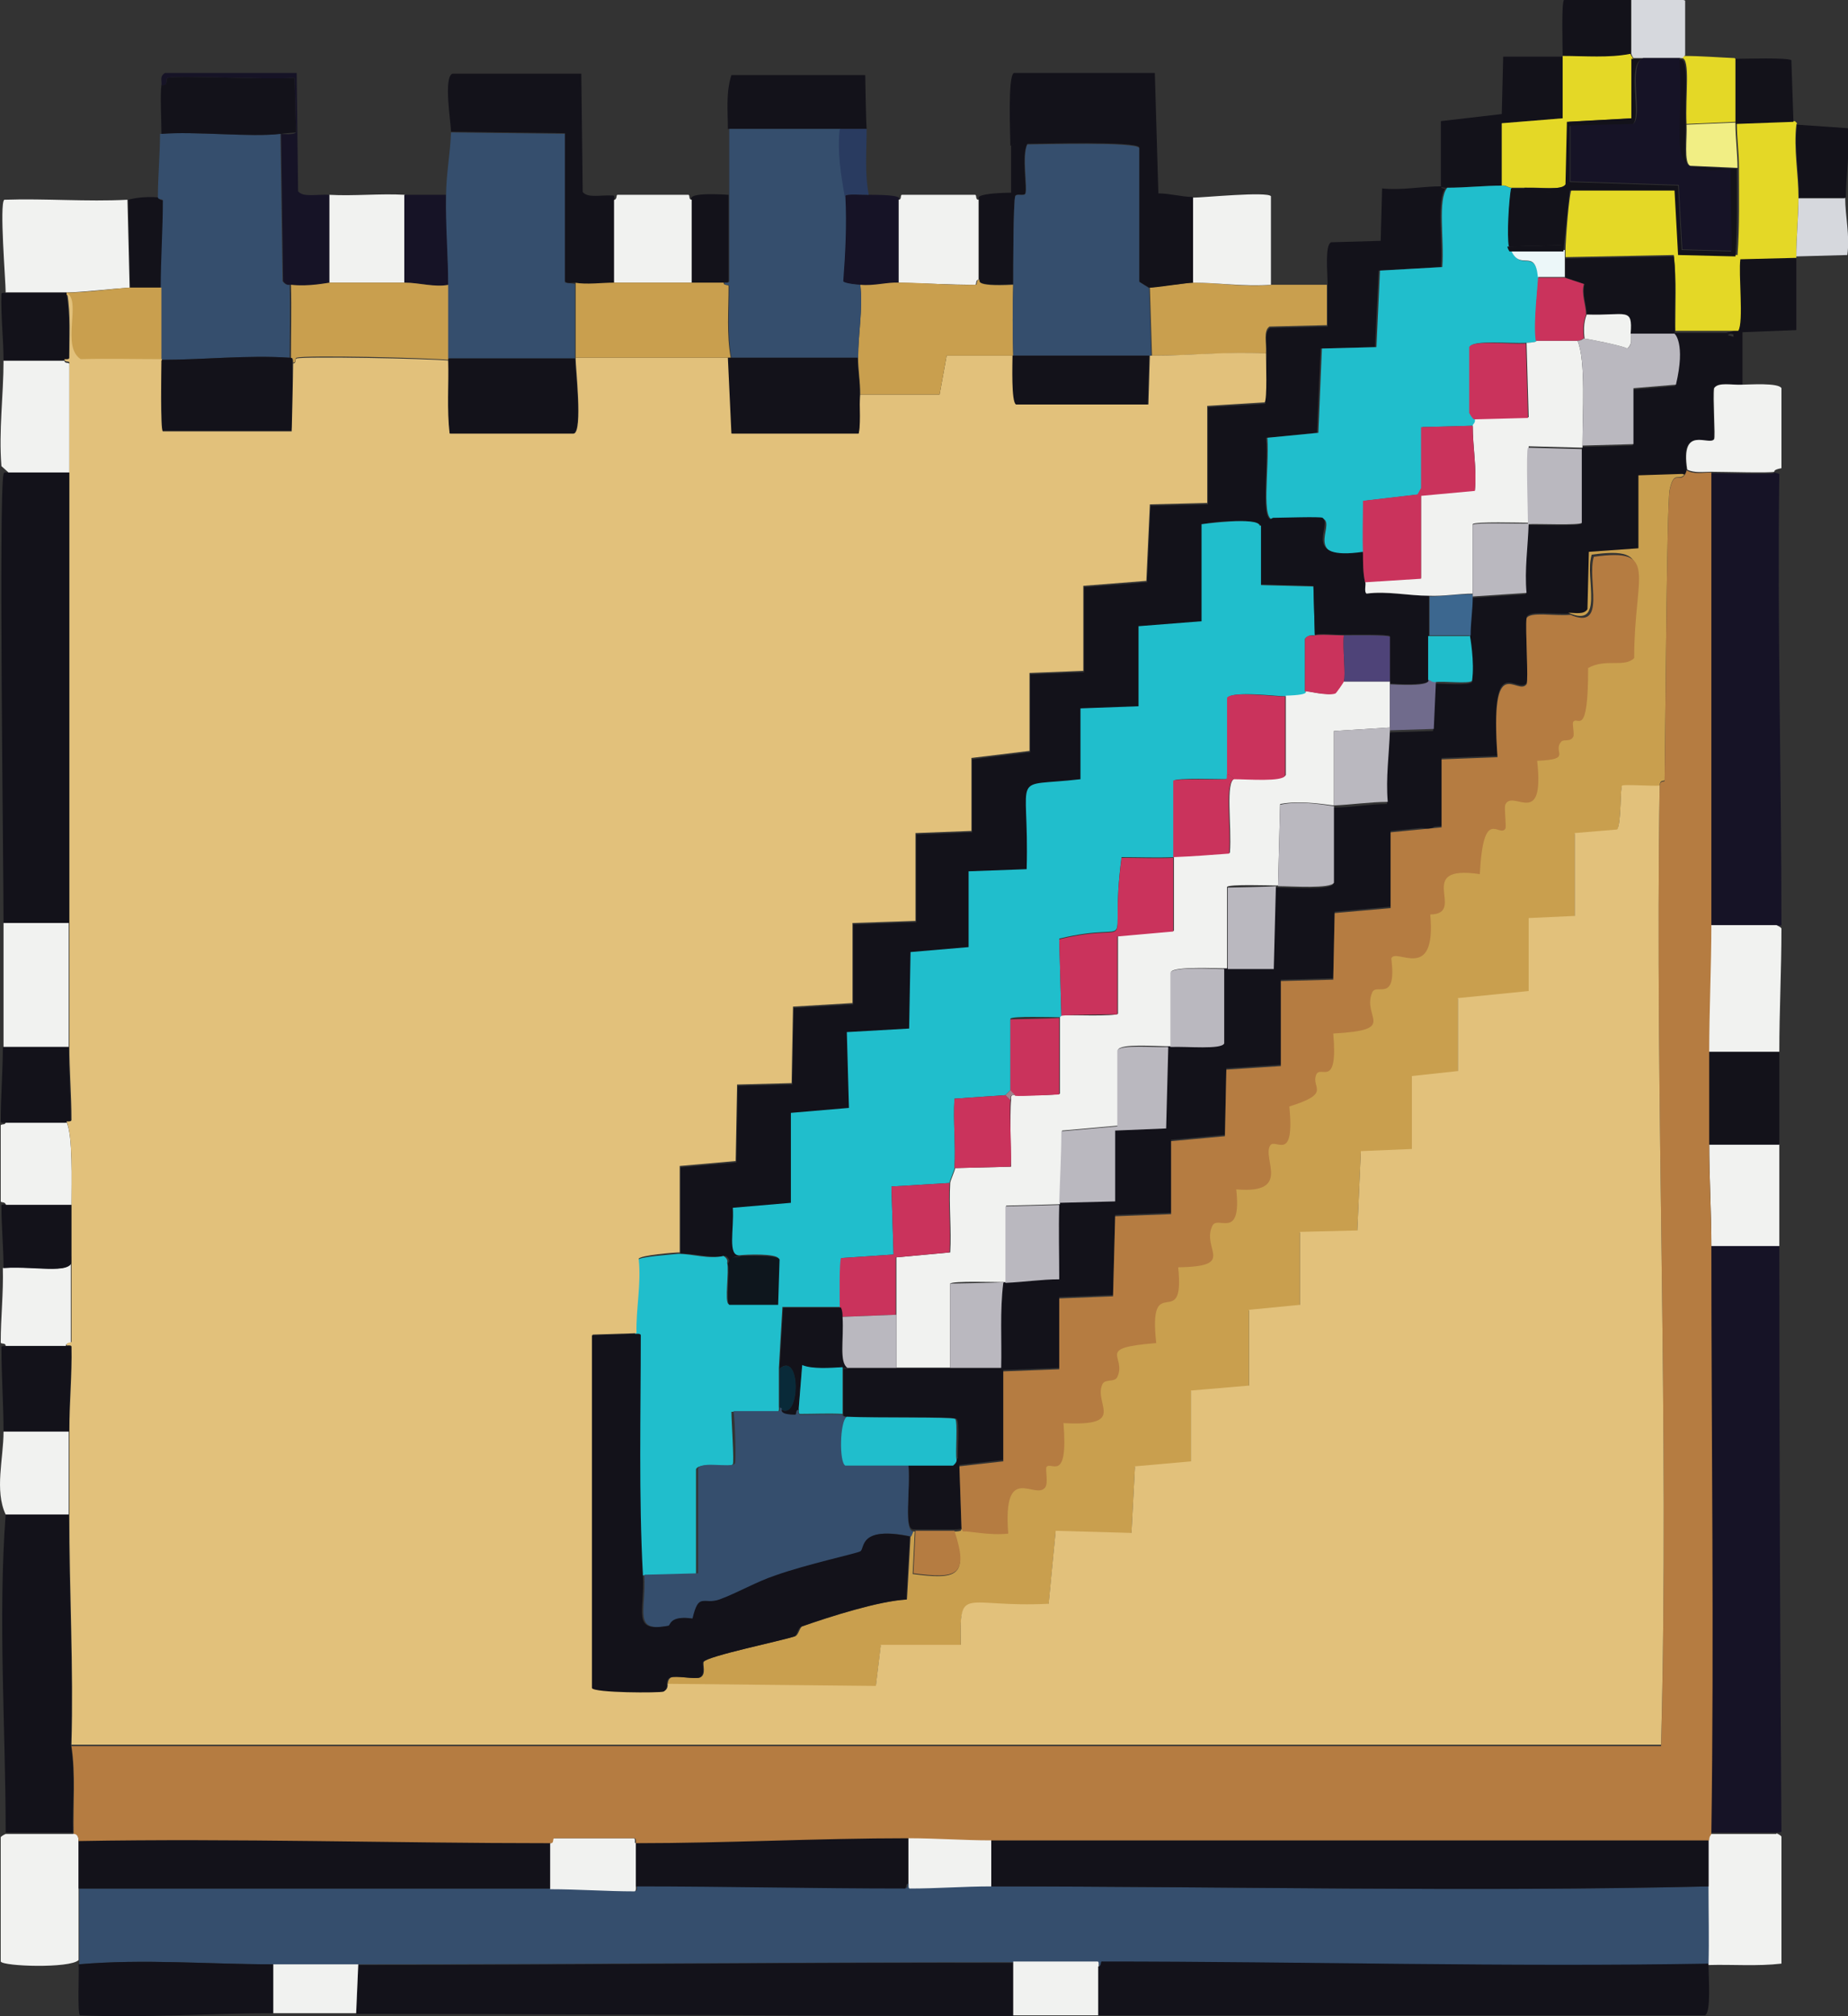 <?xml version="1.0" encoding="UTF-8"?>
<svg id="Layer_2" data-name="Layer 2" xmlns="http://www.w3.org/2000/svg" viewBox="0 0 26.1 28.46">
  <rect x="0" y="0" width="26.1" height="28.46" fill="#333333" stroke="none"/>
  <defs>
    <style>
      .cls-1 {
        fill: #20becc;
      }

      .cls-1, .cls-2, .cls-3, .cls-4, .cls-5, .cls-6, .cls-7, .cls-8, .cls-9, .cls-10, .cls-11, .cls-12, .cls-13, .cls-14, .cls-15, .cls-16, .cls-17, .cls-18, .cls-19, .cls-20, .cls-21 {
        stroke-width: 0px;
      }

      .cls-2 {
        fill: #ecf7f9;
      }

      .cls-3 {
        fill: #f1f2f0;
      }

      .cls-4 {
        fill: #13121a;
      }

      .cls-5 {
        fill: #0e161d;
      }

      .cls-6 {
        fill: #ca335c;
      }

      .cls-7 {
        fill: #e2c17b;
      }

      .cls-8 {
        fill: #bab8bf;
      }

      .cls-9 {
        fill: #e4d826;
      }

      .cls-10 {
        fill: #4e4378;
      }

      .cls-11 {
        fill: #d6d8dd;
      }

      .cls-12 {
        fill: #092a39;
      }

      .cls-13 {
        fill: #354e6d;
      }

      .cls-14 {
        fill: #c99f4e;
      }

      .cls-15 {
        fill: #a0838d;
      }

      .cls-16 {
        fill: #706b8c;
      }

      .cls-17 {
        fill: #161326;
      }

      .cls-18 {
        fill: #b57c41;
      }

      .cls-19 {
        fill: #3c678f;
      }

      .cls-20 {
        fill: #293b60;
      }

      .cls-21 {
        fill: #f1ee84;
      }
    </style>
  </defs>
  <g id="Layer_1-2" data-name="Layer 1">
    <g>
      <path class="cls-13" d="M14,26.63c3.38,0,6.76.08,10.14,0,0,.37.01.73,0,1.1-2.86.04-5.72-.03-8.57-.03-.03,0,0,.07-.05.07,0,0,.01-.07-.02-.07-.4,0-.79,0-1.19,0-3.08,0-6.16.03-9.24.03-.4,0-.8,0-1.2,0-.91,0-1.83-.08-2.75,0,0-.02,0-.05,0-.07,0-.33,0-.66,0-1,2.22,0,4.44,0,6.67,0,.39,0,.79.03,1.19.03.03,0,.01-.07.02-.07,1.26,0,2.53.04,3.8.03.03,0,0-.07.05-.07,0,0-.01.07.02.07.38,0,.77-.03,1.15-.03Z"/>
      <path class="cls-4" d="M20.42,2.65c-.14.17-.04.72-.07,1.12l-.88.05-.05,1.08-.77.02-.05,1.19-.72.07c.04.46-.09,1.21.1,1.15-.01,0-.15.06-.17.1-.03-.13-.81-.06-.82-.02v1.37l-.89.07v1.13l-.82.03v1c-1.02.13-.71-.15-.76,1.27l-.82.03v1.07l-.82.07-.02,1.08-.88.05.03,1.07-.82.07v1.27l-.82.07c.02.31-.07.69.1.67-.12.01-.12.01-.17.1,0-.02.01-.06-.05-.1-.2.04-.44-.04-.64-.03v-1.22l.79-.07.02-1.08.77-.02.02-1.08.84-.05v-1.13l.89-.03v-1.24l.79-.03v-1.03l.82-.1v-1.1l.76-.03v-1.2l.89-.07.05-1.08.81-.02v-1.37l.81-.05s.01-.59.02-.69c0-.16-.04-.32.05-.38l.81-.02c0-.19,0-.38,0-.57,0-.21-.04-.58.05-.62l.7-.02.02-.74c.28.03.56-.03.84-.03,0,0-.02.04.07.03Z"/>
      <path class="cls-17" d="M25.13,17.59c0,2.76.01,5.51.03,8.26,0,.03-.07.01-.07.02h-.93c.04-2.76,0-5.52,0-8.28h.96Z"/>
      <path class="cls-4" d="M25.37,3.65c0,.34,0,.68,0,1.01l-.76.03v.74c-.18,0-.35-.04-.41.05-.02.12.02.69,0,.72-.07.1-.48-.21-.38.43,0,.02-.02.06-.03.07l-.62.02v1.03l-.7.05-.02.81c-.06.09-.17.04-.27.05-.22.02-.57-.05-.62.05-.02.14.03.89,0,.93-.13.18-.53-.51-.41,1.03l-.79.03v.96l-.72.07v1.07l-.79.07-.02.94-.74.02v1.2l-.77.05-.02.94-.76.07v1.03l-.79.03-.03,1.13-.76.03v1l-.79.03v1.27l-.62.07.03.88s.03.03-.1.03c-.18,0-.37,0-.55,0h-.03c-.14,0-.04-.57-.07-.93.21,0,.42,0,.64,0,.05-.04.05-.07.05-.07.2-.03.39-.04.58-.05-.03-.42.02-.84.03-1.25.01-.4-.02-.8.03-1.2.01,0,.02,0,.03,0,.25-.01.5-.05.76-.05,0-.35-.01-.7,0-1.05,0-.01,0-.02,0-.03l.79-.02v-1l.72-.03.03-1.15s.02,0,.03,0c.23-.01.71.04.76-.05v-1.05s.02,0,.03,0h.65l.09.1h.65c.21-.97-.38-1.01.84-1.05-.17-1.73.52-.86.72-1.1-.25-1.61.63-.81.79-1.03-.12-1.42.32-.9.41-1.03.2-.28-.56-1.18.88-.98.08-.81-.25-.89.7-.88v-1l.09-.09h.58c.01-.91.56.1.43-1.19.06-.21.45.25.34-.69l-.1-.03s.09.01.14-.05c.09-.12,0-.81.03-1.01l.79-.02Z"/>
      <path class="cls-4" d="M14.31,27.7v.76c-3.09,0-6.18-.03-9.28-.03l.03-.69c3.08,0,6.16-.04,9.24-.03Z"/>
      <path class="cls-4" d="M24.13,27.73c0,.18.04.68-.05.72-2.86,0-5.71,0-8.57,0v-.69c.05,0,.03-.07.05-.07,2.86,0,5.72.08,8.57.03Z"/>
      <path class="cls-17" d="M25.06,6.67l.07.02c-.03,2.12.03,4.24.03,6.36,0,.03-.07.01-.07.02h-.93c0-2.13,0-4.26,0-6.39.17,0,.85.02.89,0Z"/>
      <path class="cls-4" d="M.12,6.67h.86c0,2.12,0,4.24,0,6.36H.05c0-.86-.07-6.03,0-6.34,0-.03.05-.02.07-.02Z"/>
      <path class="cls-4" d="M.97,21.37c0,1.09.07,2.18.03,3.26.07.41.02.82.03,1.24H.08c0-1.5-.11-3,0-4.5h.89Z"/>
      <path class="cls-9" d="M25.37,1.76c-.04.34.03.69.03,1.03,0,.27-.03.55-.03.82,0,.01,0,.02,0,.03l-.79.02c-.03.2.05.89-.03,1.01h-.89c0-.35.02-.71-.02-1.07l-1.53.03s0-.07,0-.1c0-.11.05-.83.09-.86h1.48l.05.91.81.02c.03-.41.02-.83.02-1.24,0-.2-.03-.41-.03-.62l.82-.03.03.03Z"/>
      <path class="cls-3" d="M1.8,2.82l.03,1.24c-.29.02-.6.06-.89.07-.29,0-.57,0-.86,0,0-.17-.09-1.25-.02-1.31.58-.02,1.16.03,1.74,0Z"/>
      <path class="cls-14" d="M17.95,4.02h.79c0,.19,0,.38,0,.57l-.81.02c-.09.06-.04.22-.05.38-.54-.02-1.08.03-1.61.03l-.03-.96s.54-.07.62-.07c.36,0,.73.07,1.1.03Z"/>
      <path class="cls-4" d="M3.86,27.73v.69c-.91,0-1.82.07-2.73.03-.04-.02-.01-.62-.02-.72.92-.08,1.83,0,2.75,0Z"/>
      <path class="cls-3" d="M1.04,25.88s.07,0,.07.1c0,.23,0,.46,0,.69,0,.33,0,.66,0,1-.12.12-1.07.09-1.1.02,0-.58,0-1.17,0-1.75,0-.02.07-.05.07-.05h.96Z"/>
      <path class="cls-3" d="M25.09,25.88s.07.03.07.05c0,.6,0,1.19,0,1.79-.34.04-.69.01-1.03.02.01-.37,0-.73,0-1.1,0-.22,0-.44,0-.65,0-.07.03-.08.03-.1h.93Z"/>
      <path class="cls-3" d="M25.09,13.06s.07.03.07.05c0,.58-.03,1.16-.03,1.74h-1c0-.6.03-1.19.03-1.79h.93Z"/>
      <path class="cls-3" d="M.97,13.03c0,.58,0,1.17,0,1.75H.05c0-.58,0-1.17,0-1.75h.93Z"/>
      <path class="cls-4" d="M22.07.79c0,.29,0,.58,0,.88l-.86.07v.88c-.26,0-.53.03-.79.03-.09,0-.06-.03-.07-.03v-.91l.86-.1.02-.81c.28,0,.56,0,.84,0Z"/>
      <path class="cls-3" d="M.91,5.09c0,.05.07.02.07.05,0,.51,0,1.02,0,1.53H.12l-.1-.09c-.04-.5.03-1,.03-1.49h.86Z"/>
      <path class="cls-3" d="M25.13,16.15c0,.48,0,.96,0,1.44h-.96c0-.48-.03-.96-.03-1.44h1Z"/>
      <path class="cls-3" d="M13.82,2.82v1.13c-.05,0-.02.07-.05.07-.36,0-.72-.02-1.08-.03v-1.17c.05,0,.02-.07.05-.07.34,0,.69,0,1.03,0,.03,0,0,.07.05.07Z"/>
      <path class="cls-3" d="M17.95,4.02c-.37.03-.74-.03-1.1-.03v-1.2c.14,0,1.05-.09,1.1-.02v1.25Z"/>
      <path class="cls-3" d="M9.77,2.82v1.17c-.37,0-.73,0-1.1,0v-1.17c.05,0,.03-.07.05-.07.33,0,.66,0,1,0,.03,0,0,.07.05.07Z"/>
      <path class="cls-3" d="M5.72,2.75v1.24c-.36,0-.71,0-1.07,0v-1.24c.35.02.71-.02,1.07,0Z"/>
      <path class="cls-3" d="M24.61,5.43c.09,0,.51-.03.55.05v1.13c-.12.02-.1.05-.1.05-.05.02-.72,0-.89,0-.11,0-.24.02-.34-.03-.1-.64.31-.33.38-.43.02-.03-.02-.6,0-.72.06-.09.24-.04.41-.05Z"/>
      <path class="cls-4" d="M25.13,14.85c0,.44,0,.87,0,1.31h-1c0-.44,0-.87,0-1.31h1Z"/>
      <path class="cls-4" d="M.08,19h.86s.07-.01.07.02c0,.39-.04.8-.03,1.19H.05c0-.39-.03-.79-.03-1.19,0-.03.07-.01.07-.02Z"/>
      <path class="cls-17" d="M4.65,2.75v1.24s-.3.07-.55.03c0,0-.05.02-.1-.05l-.03-2.08s.18.02.21-.02l-.02-.77c-.38.03-1.64-.04-1.79,0-.04.01.02.13-.09.1.01-.06-.03-.12.05-.17h1.86l.02,1.67c.07.09.26.04.45.05Z"/>
      <path class="cls-3" d="M.97,20.21c0,.39,0,.78,0,1.17H.08c-.16-.34-.03-.79-.03-1.17h.93Z"/>
      <path class="cls-3" d="M.94,15.84c.09.19.07.82.07,1.17H.08c0-.05-.07-.03-.07-.05,0-.36,0-.71,0-1.07,0-.03.07,0,.07-.05h.86Z"/>
      <path class="cls-3" d="M.94,19H.08c0-.05-.07-.02-.07-.05,0-.35.04-.7.03-1.05.51-.04,1.05.12.96-.17,0,.41,0,.81,0,1.22,0,.03-.07,0-.07.05Z"/>
      <path class="cls-4" d="M.97,14.78c0,.35.03.7.03,1.05,0,.03-.07.01-.07.02H.08s-.07.01-.07-.02c0-.35.03-.7.03-1.05h.93Z"/>
      <path class="cls-17" d="M12.28,2.75c.56,0,.39.07.41.07v1.17c-.17,0-.36.06-.55.03-.04,0-.23-.02-.24-.05.04-.39.05-.79.03-1.19,0-.05.16-.03.34-.03Z"/>
      <path class="cls-4" d="M.08,4.13c.29,0,.57,0,.86,0v.03c.05.3.03.61.03.91,0,.03-.07.01-.07.02H.05c0-.31-.04-.63-.03-.94,0-.03.07-.01.07-.02Z"/>
      <path class="cls-3" d="M15.51,27.76v.69c-.4,0-.8,0-1.2,0v-.76c.4,0,.79,0,1.19,0,.03,0,.01.07.02.07Z"/>
      <path class="cls-4" d="M.08,17.01h.93c0,.24,0,.48,0,.72.09.29-.46.14-.96.17,0-.29-.03-.58-.03-.88,0-.03.07-.01.07-.02Z"/>
      <path class="cls-3" d="M5.06,27.73l-.03.69c-.39,0-.78,0-1.17,0v-.69c.4,0,.8,0,1.2,0Z"/>
      <path class="cls-4" d="M14.51,2.03c-.09.16,0,.64-.03.7-.02.04-.11,0-.14.03-.03.05-.03,1.08-.03,1.25-.6.04-.45-.07-.48-.07v-1.13s-.12-.08.45-.09c0-.22,0-.45,0-.67.1-.07.14-.03.24-.03Z"/>
      <path class="cls-17" d="M6.3,2.75c0,.42.03.85.03,1.27-.2.04-.42-.03-.62-.03v-1.24h.58Z"/>
      <path class="cls-4" d="M25.33,1.72l-.82.03s0-.02,0-.03c0-.3,0-.6,0-.89.13,0,.74-.02.79.02l.03.88Z"/>
      <path class="cls-4" d="M23.03,0c0,.25,0,.5,0,.76-.32.07-.64.03-.96.03,0-.11-.02-.77.02-.79.31,0,.63,0,.94,0Z"/>
      <path class="cls-4" d="M26.06,2.79h-.65c0-.34-.07-.69-.03-1.03l.72.05c.03.33-.03.66-.03.98Z"/>
      <path class="cls-9" d="M24.51.83c0,.3,0,.6,0,.89l-.69.03c-.02-.39.06-.94-.07-.93,0,0-.01-.03.03-.03.25,0,.48.02.72.03Z"/>
      <path class="cls-4" d="M2.25,2.79c0,.05.07.03.07.05,0,.41-.04.82-.03,1.22-.15,0-.3,0-.45,0l-.03-1.24s.2-.06.45-.03Z"/>
      <path class="cls-4" d="M10.29,2.75c0,.41,0,.81,0,1.22,0,.03-.07.01-.07.02h-.45v-1.17s-.12-.11.52-.07Z"/>
      <path class="cls-11" d="M23.79.79s-.03.03-.03.03c-.01,0-.02,0-.03,0-.17,0-.34,0-.52,0h-.14s-.03-.04-.03-.07c0-.25,0-.5,0-.76.11,0,.73-.02.76.02v.77Z"/>
      <path class="cls-11" d="M26.06,2.79c0,.26.07.54.03.81l-.72.02c0-.27.03-.56.03-.82h.65Z"/>
      <path class="cls-4" d="M24.13,25.98c0,.22,0,.44,0,.65-3.38.08-6.76,0-10.14,0v-.65c3.38,0,6.76,0,10.14,0Z"/>
      <path class="cls-4" d="M7.78,26.01v.65c-2.22,0-4.44,0-6.67,0,0-.23,0-.46,0-.69,2.22-.04,4.44.04,6.67.03Z"/>
      <path class="cls-4" d="M12.83,25.94v.65c-.05,0-.02.07-.05.07-1.27,0-2.53-.03-3.8-.03v-.62c1.28,0,2.57-.07,3.85-.07Z"/>
      <path class="cls-3" d="M8.98,26.01v.62s.01.07-.02.07c-.39,0-.79-.03-1.19-.03v-.65c.05,0,.02-.07.05-.07.38,0,.76,0,1.13,0,.03,0,.01.07.02.07Z"/>
      <path class="cls-3" d="M14,25.98v.65c-.38,0-.77.03-1.15.03-.03,0-.01-.07-.02-.07v-.65c.39,0,.78.03,1.17.03Z"/>
      <path class="cls-1" d="M17.81,7.42v.84l.74.02.02.69s-.09-.02-.14.05v.74s.12.06-.27.07c-.12,0-.75-.08-.82.02v1.08s.01.07-.02.07c-.1,0-.71-.02-.74.02,0,.36,0,.72,0,1.08-.24.01-.49,0-.74,0-.19,1.47.28.87-.88,1.15l.03,1.08s.01.03-.03.03c-.1,0-.66-.02-.69.02v1.01l-.07.07-.72.05c-.02.32.02.66,0,.98,0,.03-.07.18-.07.21l-.82.05.03.96-.74.05s-.02.59-.02.69h-.81l-.05.86v.55s.01.07-.02.07h-.65c0,.12.04.71.02.74-.04.06-.47-.04-.52.07v1.48l-.76.02c-.06-1.13-.03-2.26-.03-3.38,0-.03-.07-.01-.07-.02,0-.34.07-.7.03-1.05.02-.05.5-.08.58-.09.2,0,.43.08.64.03.07.05.05.08.05.1.03.11-.04.55.02.58h.69l.02-.64c-.03-.08-.47-.06-.55-.05-.18.02-.08-.36-.1-.67l.82-.07v-1.27l.82-.07-.03-1.07.88-.05.02-1.08.82-.07v-1.07l.82-.03c.04-1.42-.26-1.15.76-1.27v-1l.82-.03v-1.13l.89-.07v-1.37s.8-.11.82.02Z"/>
      <path class="cls-1" d="M21.35,2.65c-.04.18-.06.67-.03.82,0,.03.02.04.03.07.13.3.33-.04.38.38,0,.04-.07.63-.03.89,0,0,.04.02-.14.03-.25.01-.75-.04-.79.05v.93c.04.08.07.08.07.09,0,.07-.04.08-.03.1l-.72.02v.86l-.05.09-.77.09c0,.25-.01.49,0,.74-.89.12-.42-.38-.57-.48-.03-.02-.61,0-.7,0-.2.06-.07-.7-.1-1.15l.72-.07.05-1.19.77-.02.05-1.08.88-.05c.03-.39-.07-.95.07-1.12.26,0,.53-.03.79-.03.06,0,.07.04.14.03Z"/>
      <path class="cls-4" d="M19.25,7.8c0,.12,0,.3.03.41.01.04-.02.14.02.17.29-.03.59.03.88.03v1.17s.12.11-.55.07c0-.01,0-.02,0-.03,0-.21,0-.42,0-.64-.02-.03-.56-.02-.65-.02-.13,0-.33-.02-.41,0l-.02-.69-.74-.02v-.84s.16-.1.17-.1c.1,0,.68-.02.7,0,.14.1-.32.61.57.48Z"/>
      <path class="cls-5" d="M10.46,17.73c.08,0,.52-.02.55.05l-.02.64h-.69c-.05-.04.01-.47-.02-.58.05-.09.05-.09.17-.1Z"/>
      <path class="cls-18" d="M24.17,6.67c0,2.13,0,4.26,0,6.39,0,.59-.03,1.19-.03,1.79,0,.44,0,.87,0,1.31,0,.48.03.97.03,1.44,0,2.76.04,5.52,0,8.28,0,.03-.03.03-.03.1-3.38,0-6.76,0-10.14,0-.39,0-.78-.03-1.17-.03-1.28,0-2.57.07-3.85.07,0,0,.01-.07-.02-.07-.38,0-.76,0-1.13,0-.03,0,0,.07-.05.07-2.22,0-4.44-.07-6.67-.03,0-.11-.07-.1-.07-.1-.01-.41.03-.83-.03-1.24h22.45c.12-4.51-.09-9.03-.02-13.54,0-.11.07-.06.07-.09.01-.67.03-3.87.07-4.09.06-.3.13-.12.21-.22.01-.01.03-.05.03-.07.1.06.23.03.34.03Z"/>
      <path class="cls-14" d="M23.79,6.7c-.08.1-.15-.07-.21.22-.04.22-.06,3.42-.07,4.09,0,.03-.07-.02-.07.09-.11.01-.51-.02-.53,0-.03.02-.01.52-.07.62l-.6.05v1.17l-.65.03v1.03l-1,.1v1.03l-.65.07v1.03l-.72.03-.05,1.12-.81.02v1.03l-.72.07v1.07l-.82.07v1l-.79.07-.05.94-1.07-.03-.1,1.03c-1.2.06-1.26-.28-1.24.58h-1.13l-.07.58-2.94-.03s0-.08.05-.1c.08-.03.35.03.41,0,.09-.04.03-.19.05-.22.05-.08,1.13-.31,1.29-.36.05-.02.06-.12.1-.14.4-.14,1.09-.36,1.48-.38l.05-.89.03-.07h.03l-.03.6c.61.08.8.04.58-.6.14,0,.1-.03.1-.03.09,0,.36.07.64.03-.08-1.02.37-.47.52-.65.05-.06,0-.26.02-.29.06-.09.31.24.24-.62.91.05.42-.27.55-.55.04-.08.17-.02.21-.1.14-.3-.33-.41.55-.48-.12-1.05.41-.11.31-1.07.83-.01.34-.25.48-.58.07-.17.43.22.34-.52.79.07.36-.44.48-.62.08-.11.35.26.27-.55.61-.19.3-.26.38-.45.06-.15.32.21.24-.58.93-.06.4-.23.55-.58.06-.14.35.16.27-.48.06-.16.64.37.55-.62.54,0-.24-.71.7-.57.05-.96.27-.5.36-.64.02-.03-.02-.29,0-.34.1-.23.56.37.45-.62.51-.03.22-.12.34-.27.03-.04.13.01.17-.07.02-.04-.02-.18,0-.21.06-.08.2.25.21-.76.25-.14.51,0,.65-.14,0-1.19.36-1.56-.57-1.43-.1.34.19,1.05-.33.82.1,0,.22.03.27-.05l.02-.81.7-.05v-1.03l.62-.02Z"/>
      <path class="cls-18" d="M13.58,21.58l-.03-.88.62-.07v-1.27l.79-.03v-1l.76-.03.03-1.13.79-.03v-1.03l.76-.07.02-.94.77-.05v-1.2l.74-.02.02-.94.79-.07v-1.07l.72-.07v-.96l.79-.03c-.11-1.54.28-.85.41-1.03.03-.04-.02-.79,0-.93.04-.1.4-.03.62-.05.52.22.23-.49.33-.82.93-.13.57.24.57,1.43-.14.14-.4,0-.65.14,0,1.01-.15.67-.21.76-.02.02.02.17,0,.21-.04.08-.14.03-.17.07-.13.15.17.25-.34.27.11.98-.35.39-.45.62-.02.05.02.31,0,.34-.09.13-.31-.33-.36.64-.95-.14-.17.56-.7.57.09.98-.49.46-.55.62.08.64-.21.34-.27.48-.15.36.38.53-.55.58.07.79-.18.44-.24.58-.08.19.23.26-.38.45.08.81-.2.44-.27.55-.12.18.31.69-.48.62.08.74-.27.35-.34.52-.15.33.35.57-.48.58.1.95-.43.01-.31,1.07-.88.07-.41.18-.55.48-.04.08-.17.02-.21.1-.13.28.36.6-.55.55.07.86-.18.53-.24.62-.02.03.03.23-.02.29-.14.18-.6-.37-.52.65-.27.03-.55-.04-.64-.03Z"/>
      <path class="cls-3" d="M18.98,9.62h.65s0,.02,0,.03c0,.2,0,.41,0,.62l-.79.05c0,.35,0,.7,0,1.05-.05,0-.45-.08-.76-.02l-.03,1.15s-.02,0-.03,0c-.1,0-.66-.02-.69.02v1.15s-.02,0-.03,0c-.12,0-.72-.03-.76.05v1.05s-.02,0-.03,0c-.21,0-.68-.04-.72.05v1.07l-.79.07c0,.34-.02.68-.03,1.01,0,.01,0,.02,0,.03l-.76.02v1.08s-.02,0-.03,0c-.11,0-.73-.02-.76.02v1.19c-.25,0-.5,0-.76,0v-1.56l.76-.07c.02-.32-.02-.66,0-.98,0-.03.07-.18.07-.21l.79-.02s-.02-.78,0-.94c0-.05-.01-.08.07-.07.06.01.6,0,.62-.02v-1.08s.03-.03.03-.03c.12,0,.76.02.79-.02v-1.1l.79-.07c0-.35,0-.7,0-1.05.26-.01.53-.03.79-.05.03-.38-.07-1.01.07-1.05.19,0,.68.04.72-.05v-1.12c.39-.01.26-.07.27-.07.02,0,.33.08.43.03,0,0,.12-.16.12-.17Z"/>
      <path class="cls-4" d="M24.54,4.68c-.05.06-.09.01-.14.05l.1.03c.11.93-.28.47-.34.69.13,1.29-.42.27-.43,1.19h-.58l-.09.09v1c-.95-.01-.63.06-.7.88-1.43-.2-.68.7-.88.98-.1.13-.53-.39-.41,1.03-.16.22-1.04-.58-.79,1.03-.21.24-.89-.63-.72,1.1-1.22.04-.64.07-.84,1.05h-.65l-.09-.1.03-1.17s.02,0,.03,0c.19,0,.75.04.79-.05,0-.36,0-.72,0-1.08.25,0,.51-.05.76-.05-.03-.34.02-.68.03-1.01l.62-.02.03-.67c.1,0,.48.03.52-.02.03-.26-.04-.6-.03-.64,0-.18.03-.36.03-.55l.76-.05c-.03-.33.02-.65.03-.98.11,0,.73.02.76-.02,0-.35,0-.7,0-1.05,0-.01,0-.02,0-.03l.72-.02v-.79l.6-.05c.14-.6-.02-.68-.02-.72,0-.01,0-.02,0-.03h.89Z"/>
      <path class="cls-13" d="M11.04,19.9s-.04.06.19.07c.03,0,0-.07.05-.07,0,0-.01.07.02.07.2,0,.4-.01.6,0,0,0-.02.03.07.03-.1.06-.1.65-.02.69.29,0,.58,0,.88,0,.03.36-.07.92.07.93l-.03.07c-.73-.15-.64.16-.7.21-.05.04-.75.18-1.2.34-.27.1-.52.25-.79.34-.23.08-.29-.11-.38.27-.33-.05-.32.1-.34.1-.53.1-.33-.19-.36-.72l.76-.02v-1.48c.05-.11.47,0,.52-.07.02-.03,0-.62-.02-.74h.65s.01-.07.02-.07c.04,0,.03.03.03.03Z"/>
      <path class="cls-4" d="M11.97,19.31c.23,0,.46,0,.69,0,.25,0,.5,0,.76,0h.72c-.01.42-.06.84-.03,1.25-.2.02-.39.02-.58.05-.01-.09.03-.55-.02-.58-.06-.04-1.08-.01-1.53-.03-.09,0-.06-.03-.07-.03v-.65s.05,0,.07,0Z"/>
      <path class="cls-8" d="M16.5,14.78l-.03,1.15-.72.03v1l-.79.02c.01-.34.03-.68.03-1.01l.79-.07v-1.07c.04-.09.52-.04.72-.05Z"/>
      <path class="cls-1" d="M13.51,20.62s0,.03-.05.07c-.21,0-.42,0-.64,0-.29,0-.58,0-.88,0-.09-.04-.08-.63.02-.69.44.02,1.47,0,1.53.03.04.03,0,.49.02.58Z"/>
      <path class="cls-8" d="M14.17,18.11c-.05.4-.02.8-.03,1.2h-.72v-1.19s.64-.01.76-.02Z"/>
      <path class="cls-8" d="M14.96,17.01c-.01.35,0,.7,0,1.05-.25,0-.51.04-.76.05v-1.08l.76-.02Z"/>
      <path class="cls-8" d="M17.29,13.68v1.05c-.04.09-.52.04-.76.05v-1.05c.04-.09.64-.05.76-.05Z"/>
      <path class="cls-8" d="M18.02,12.51l-.03,1.17h-.65v-1.15s.59-.01.69-.02Z"/>
      <path class="cls-18" d="M13.48,21.61c.21.64.03.68-.58.6l.03-.6c.18,0,.37,0,.55,0Z"/>
      <g>
        <path class="cls-13" d="M3.96,1.89l.03,2.08c.05.07.1.05.1.05.01.34,0,.69,0,1.03-.61-.04-1.22.03-1.82.03,0-.34,0-.69,0-1.03,0-.4.03-.81.03-1.22,0-.03-.07,0-.07-.05,0-.29.03-.6.03-.89.48-.04,1.27.05,1.68,0Z"/>
        <path class="cls-4" d="M3.96,1.89c-.41.05-1.2-.04-1.68,0,0-.21-.02-.55,0-.69.11.02.05-.09.09-.1.15-.04,1.41.03,1.79,0l.02.77s-.16.01-.21.02Z"/>
        <path class="cls-4" d="M4.1,5.05s.03-.02.03.07c0,.12.02.93-.02.96h-1.82s-.02-.86-.02-1c.6,0,1.22-.07,1.82-.03Z"/>
      </g>
      <path class="cls-14" d="M2.28,4.06c0,.34,0,.69,0,1.03-.38,0-.77-.01-1.15,0-.28-.18.01-.81-.19-.93v-.03c.29,0,.6-.05.89-.07.15,0,.3,0,.45,0Z"/>
      <g>
        <path class="cls-7" d="M2.28,5.09c0,.13-.02.97.02,1h1.82s.02-.84.02-.96c.05,0,.02-.06.05-.07.12-.03,1.82,0,2.15.03,0,.34-.02.69.02,1.03h1.75c.12-.05.02-.92.02-1.07.72,0,1.44,0,2.16,0l.05,1.07h1.79s.01-.47.02-.55h1.12l.1-.55c.31,0,.63,0,.94,0,0,.1-.02.66.05.69h1.86l.02-.69s.02,0,.03,0c.54,0,1.08-.06,1.61-.03,0,.1.02.66-.02.69l-.81.05v1.37l-.81.02-.05,1.08-.89.07v1.2l-.76.03v1.1l-.82.1v1.03l-.79.03v1.24l-.89.03v1.13l-.84.05-.02,1.08-.77.02-.02,1.08-.79.07v1.22c-.08,0-.56.04-.58.09.04.35-.04.71-.03,1.05l-.62.02v4.98c.03.07.97.07,1.01.05.06-.02.05-.1.05-.1l2.94.03.07-.58h1.13c-.02-.86.03-.52,1.24-.58l.1-1.03,1.07.03.05-.94.79-.07v-1l.82-.07v-1.07l.72-.07v-1.03l.81-.02.05-1.12.72-.03v-1.03l.65-.07v-1.03l1-.1v-1.03l.65-.03v-1.17l.6-.05c.06-.09.04-.6.07-.62.03-.02.42.01.53,0-.07,4.51.14,9.03.02,13.54H1.01c.03-1.09-.03-2.18-.03-3.26,0-.39,0-.78,0-1.17,0-.39.04-.79.03-1.19,0-.03-.07-.01-.07-.02,0-.05.07-.03.07-.05,0-.41,0-.81,0-1.22,0-.24,0-.48,0-.72,0-.34.02-.97-.07-1.17,0,0,.07.01.07-.02,0-.35-.03-.7-.03-1.05,0-.58,0-1.17,0-1.75,0-2.12,0-4.24,0-6.36,0-.51,0-1.02,0-1.53,0-.03-.07,0-.07-.05,0,0,.07.01.07-.02,0-.3.02-.61-.03-.91.2.12-.09.75.19.93.38-.01.77,0,1.15,0Z"/>
        <path class="cls-14" d="M5.72,3.99c.2,0,.42.07.62.03,0,.34,0,.69,0,1.03,0,.01,0,.02,0,.03-.33-.03-2.03-.07-2.15-.03-.03,0,0,.07-.05.07,0-.09-.03-.06-.03-.07,0-.34.01-.69,0-1.03.25.03.52-.03.55-.03.36,0,.71,0,1.07,0Z"/>
        <path class="cls-14" d="M14.31,4.02c-.01.33-.01.67,0,1-.31,0-.63,0-.94,0l-.1.55h-1.12c0-.17-.03-.35-.03-.52,0-.34.07-.69.03-1.03.19.02.38-.04.55-.03.36,0,.72.04,1.08.03.03,0,0-.07.05-.07.03,0-.12.1.48.07Z"/>
        <path class="cls-14" d="M8.67,3.99c.37,0,.73,0,1.1,0h.45c0,.05.07.02.07.05,0,.34-.03.68.03,1.01-.01,0-.02,0-.03,0-.72,0-1.44,0-2.16,0,0-.35,0-.71,0-1.07.16.03.38,0,.55,0Z"/>
      </g>
      <g>
        <path class="cls-4" d="M12.24,1.82h-1.96c0-.25-.03-.51.05-.76h1.89s.01.65.02.76Z"/>
        <g>
          <path class="cls-13" d="M11.87,1.82c-.05.42.07.91.07.96.02.39,0,.79-.03,1.19.01.03.2.05.24.05.04.34-.03.69-.03,1.03-.6,0-1.19,0-1.79,0-.06-.33-.03-.68-.03-1.01,0-.03-.07,0-.07-.05,0,0,.07.01.07-.02,0-.41,0-.81,0-1.22,0-.31,0-.62,0-.93h1.58Z"/>
          <path class="cls-20" d="M12.24,1.82c0,.31-.03.62.03.93-.18,0-.35-.02-.34.03,0-.06-.12-.54-.07-.96h.38Z"/>
        </g>
        <path class="cls-4" d="M12.11,5.05c0,.16.04.34.03.52,0,.08.02.53-.02.55h-1.79l-.05-1.07s.02,0,.03,0c.6,0,1.19,0,1.79,0Z"/>
      </g>
      <g>
        <path class="cls-13" d="M8.12,3.99c0,.35,0,.71,0,1.07-.6,0-1.19,0-1.79,0,0-.34,0-.69,0-1.03,0-.42-.04-.85-.03-1.27,0-.29.06-.6.07-.89l1.61.02v2.1s.1.01.14.02Z"/>
        <path class="cls-4" d="M8.67,2.82v1.17c-.17,0-.39.03-.55,0-.04,0-.12.02-.14-.02V1.88l-1.61-.02c0-.12-.11-.77.02-.82h1.82l.02,1.67c.07.09.25.04.43.05.03,0,.01.07.02.07Z"/>
        <path class="cls-4" d="M8.12,5.05c0,.15.11,1.01-.02,1.07h-1.75c-.04-.34-.01-.69-.02-1.03,0-.01,0-.02,0-.03.6,0,1.19,0,1.79,0Z"/>
      </g>
      <path class="cls-4" d="M23.65,4.68s0,.02,0,.03h-.62c.03-.39-.06-.25-.62-.27,0-.13-.07-.29-.03-.43l-.27-.09c0-.09,0-.18,0-.27l1.53-.03c.04.35,0,.71.02,1.07Z"/>
      <path class="cls-21" d="M24.51,1.72s0,.02,0,.03c0,.2.03.42.03.62l-.67-.03c-.09-.04-.04-.39-.05-.58l.69-.03Z"/>
      <path class="cls-2" d="M22.1,3.54s0,.07,0,.1c0,.09,0,.18,0,.27h-.38c-.04-.42-.25-.07-.38-.38h.76Z"/>
      <path class="cls-9" d="M23.07.83c0,.28,0,.56,0,.84l-.91.05-.02.88c-.04.09-.39.04-.58.05-.07,0-.14,0-.21,0-.06,0-.07-.04-.14-.03v-.88l.86-.07c0-.29,0-.58,0-.88.32,0,.65.03.96-.03,0,.03.03.04.03.07Z"/>
      <g>
        <path class="cls-4" d="M23.2.83c-.24.07,0,.86-.15.93l-.88.02v.79l1.53.05.05.91.7.02-.02-1.15c-.99.08-.64-.24-.72-1.56.01,0,.02,0,.03,0,.12-.01.05.54.07.93,0,.19-.04.54.05.58l.67.03c0,.41.01.83-.02,1.24l-.81-.02-.05-.91h-1.48s-.08.75-.09.86h-.76s-.03-.04-.03-.07l.76-.02c-.02-.12.02-.69,0-.72-.05-.07-.52.07-.52-.09.2,0,.54.04.58-.05l.02-.88.91-.05c0-.28,0-.56,0-.84h.14Z"/>
        <path class="cls-17" d="M23.72.83c.08,1.32-.27,1.65.72,1.56l.02,1.15-.7-.02-.05-.91-1.53-.05v-.79l.88-.02c.16-.07-.08-.86.15-.93.17,0,.34,0,.52,0Z"/>
      </g>
      <path class="cls-4" d="M8.98,18.83s.07-.01.07.02c0,1.13-.03,2.26.03,3.38.03.53-.17.82.36.72.03,0,.01-.15.34-.1.09-.38.15-.19.38-.27.27-.1.52-.25.79-.34.45-.16,1.15-.31,1.2-.34.07-.04-.03-.36.7-.21l-.05.89c-.39.02-1.08.24-1.48.38-.05.02-.06.12-.1.14-.16.06-1.24.28-1.29.36-.02.03.04.18-.05.22-.06.03-.34-.03-.41,0-.06.02-.05.1-.05.1s0,.08-.05.1c-.05.02-.98.02-1.01-.05v-4.98l.62-.02Z"/>
      <g>
        <path class="cls-4" d="M16.85,2.79v1.2c-.08,0-.58.08-.62.07,0,0-.13-.07-.14-.09v-1.89c-.04-.09-1.39-.05-1.58-.05-.1,0-.14-.04-.24.03,0-.15-.04-.99.05-1.03h1.99l.05,1.7c.16,0,.33.05.48.05Z"/>
        <path class="cls-13" d="M16.23,4.06l.03.96s-.02,0-.03,0c-.64,0-1.28,0-1.92,0-.01-.33-.01-.67,0-1,0-.18,0-1.2.03-1.25.02-.04.11,0,.14-.03.04-.06-.05-.55.03-.7.19,0,1.54-.04,1.58.05v1.89s.13.08.14.09Z"/>
        <path class="cls-4" d="M16.23,5.02l-.02.69h-1.86c-.07-.03-.05-.58-.05-.69.64,0,1.28,0,1.92,0Z"/>
      </g>
      <path class="cls-6" d="M16.57,12.1c0,.35,0,.7,0,1.05l-.79.07v1.1s-.67,0-.79.02l-.03-1.08c1.16-.28.69.32.88-1.15.25,0,.49.01.74,0Z"/>
      <path class="cls-6" d="M13.41,16.7c-.02.32.02.65,0,.98l-.76.07v.81l-.76.03c0-.11-.03-.12-.03-.14,0-.1-.01-.66.02-.69l.74-.05-.03-.96.82-.05Z"/>
      <path class="cls-6" d="M18.15,9.83v1.12c-.04.09-.53.05-.72.05,0,0-.06-.07-.1-.07v-1.08c.07-.1.7-.01.82-.02Z"/>
      <path class="cls-6" d="M17.43,11c-.14.04-.04.67-.07,1.05-.26.02-.53.04-.79.05,0-.36,0-.72,0-1.08.02-.03.63-.01.74-.02.03,0,.01-.07.02-.07.05,0,.1.07.1.07Z"/>
      <path class="cls-4" d="M11.87,18.45s.03.03.03.14c.01.33-.05.65.07.72-.02,0-.05,0-.07,0-.17,0-.42.02-.57-.03l-.05.62c-.05,0-.03.07-.05.07-.23,0-.18-.07-.19-.07.26.14.27-.83-.03-.58l.05-.86h.81Z"/>
      <path class="cls-6" d="M14.2,15.46l.07.07c-.02.16.03.91,0,.94l-.79.02c.02-.32-.02-.65,0-.98l.72-.05Z"/>
      <path class="cls-6" d="M14.96,14.37v1.08s-.56.03-.62.02c0,0-.06-.05-.07-.07v-1.01s.58-.01.69-.02Z"/>
      <path class="cls-6" d="M18.57,8.97c.08-.02.28,0,.41,0-.02.18.03.56,0,.65,0,.01-.11.17-.12.17-.1.04-.41-.04-.43-.03v-.74c.05-.07.09-.04.14-.05Z"/>
      <path class="cls-12" d="M11.04,19.9s.01-.03-.03-.03v-.55c.31-.25.29.73.03.58Z"/>
      <path class="cls-15" d="M14.34,15.46c-.08,0-.06.01-.07.07l-.07-.07.07-.07s.06.07.07.07Z"/>
      <path class="cls-4" d="M21.55,2.65c0,.15.46.01.52.09.02.03-.02.6,0,.72l-.76.02c-.03-.15,0-.64.03-.82.07,0,.14,0,.21,0Z"/>
      <path class="cls-10" d="M19.63,9.62h-.65c.03-.1-.02-.47,0-.65.09,0,.63-.01.65.02,0,.21,0,.42,0,.64Z"/>
      <path class="cls-16" d="M20.28,9.62l-.03.67-.62.02s0-.02,0-.03c0-.2,0-.41,0-.62.67.04.52-.07.55-.07.03,0,.03.04.1.03Z"/>
      <g>
        <path class="cls-1" d="M20.76,8.97s.07.38.03.64c-.03.05-.42,0-.52.02-.07,0-.07-.04-.1-.03v-.62h.58Z"/>
        <path class="cls-19" d="M20.8,8.39s0,.02,0,.03c0,.19-.03.37-.03.55h-.58v-.55c.19,0,.42-.04.62-.03Z"/>
      </g>
      <path class="cls-8" d="M18.84,11.38c0,.36,0,.72,0,1.08-.04.09-.6.05-.79.05l.03-1.15c.31-.07.71.02.76.02Z"/>
      <path class="cls-8" d="M19.63,10.28s0,.02,0,.03c-.01.34-.06.67-.03,1.01-.25,0-.51.04-.76.05,0-.35,0-.7,0-1.05l.79-.05Z"/>
      <path class="cls-8" d="M12.66,19.31c-.23,0-.46,0-.69,0-.12-.08-.05-.39-.07-.72l.76-.03v.76Z"/>
      <g>
        <path class="cls-3" d="M22.28,4.81c.12.28.07,1.03.07,1.48,0,.01,0,.02,0,.03l-.76-.02s0,.93,0,1.08c-.11,0-.77-.02-.79.02,0,.33,0,.65,0,.98-.2,0-.42.04-.62.03-.29,0-.59-.07-.88-.03-.04-.03,0-.13-.02-.17l.79-.05v-1.17l.76-.07c.03-.3-.03-.61-.03-.91,0-.03.04-.03.03-.1l.76-.02-.03-1.05c.18-.01.13-.03.14-.03.19,0,.39,0,.58,0Z"/>
        <path class="cls-6" d="M20.8,6.02c0,.3.06.61.03.91l-.76.07v1.17l-.79.05c-.03-.12-.03-.29-.03-.41-.01-.25,0-.49,0-.74l.77-.09.05-.09v-.86l.72-.02Z"/>
        <path class="cls-6" d="M21.55,4.85l.03,1.05-.76.02s-.02,0-.07-.09v-.93c.04-.1.54-.04.79-.05Z"/>
        <path class="cls-6" d="M22.1,3.92l.27.09c-.04.14.03.3.03.43,0,.02-.06.11-.03.34-.03,0-.03.03-.1.03-.19,0-.39,0-.58,0-.04-.26.04-.85.03-.89h.38Z"/>
        <path class="cls-8" d="M23.65,4.71s.16.13.02.72l-.6.05v.79l-.72.02c0-.45.05-1.2-.07-1.48.07,0,.08-.04.1-.03.03,0,.54.1.6.14.08-.05.05-.13.05-.21h.62Z"/>
        <path class="cls-8" d="M22.34,6.33c0,.35,0,.7,0,1.05-.02.04-.65.01-.76.02,0-.15-.03-1.04,0-1.08l.76.02Z"/>
        <path class="cls-8" d="M21.59,7.39c-.01.33-.06.65-.03.98l-.76.05s0-.02,0-.03c0-.33,0-.65,0-.98.02-.04.68-.01.79-.02Z"/>
      </g>
      <path class="cls-1" d="M11.9,19.31v.65c-.2-.01-.4,0-.6,0-.03,0-.01-.07-.02-.07l.05-.62c.14.06.4.04.57.03Z"/>
      <path class="cls-3" d="M23.03,4.71c0,.07.03.15-.05.21-.06-.04-.57-.14-.6-.14-.03-.23.03-.33.03-.34.56.02.65-.11.62.27Z"/>
    </g>
  </g>
</svg>